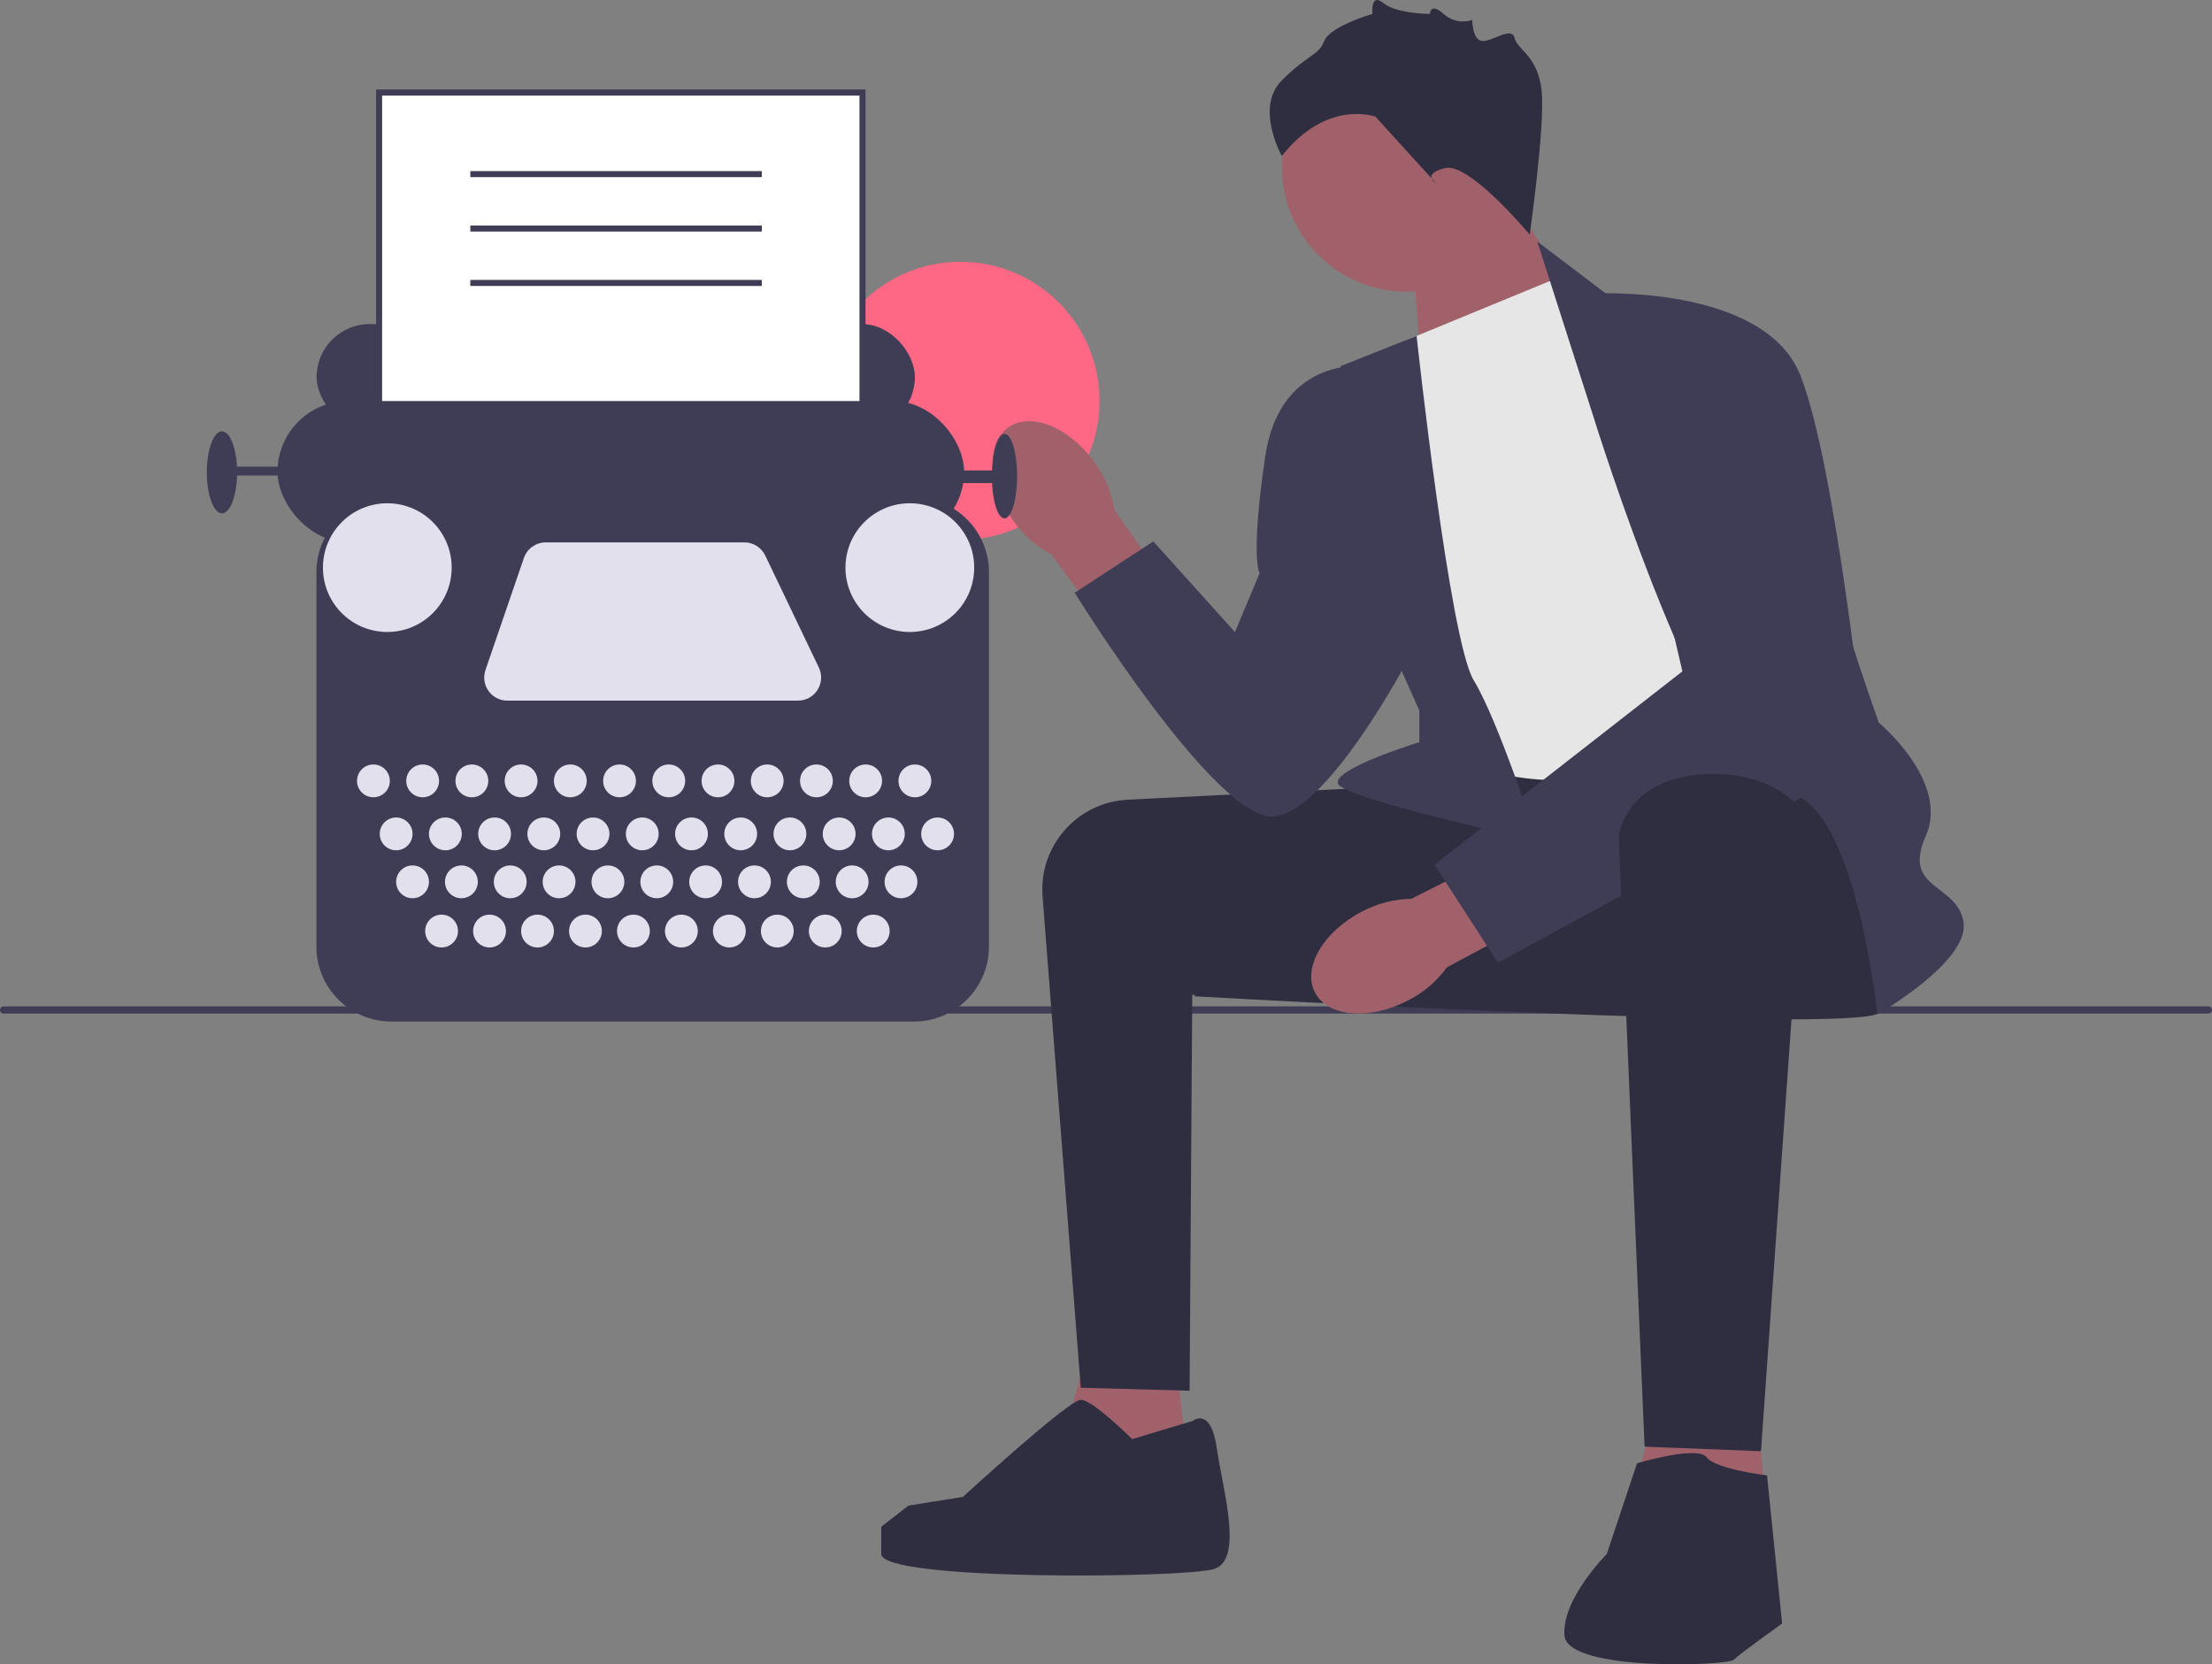 <svg xmlns="http://www.w3.org/2000/svg" width="731.67" height="550.618" viewBox="0 0 731.67 550.618" xmlns:xlink="http://www.w3.org/1999/xlink"><rect x="0" y="0" width="731.67" height="550.618" fill="#808080" stroke="none"/><circle cx="317.682" cy="132.627" r="46.021" fill="#ff6884"/><g><path d="M0,334.134c0,.66,.53,1.19,1.19,1.19H730.48c.66,0,1.19-.53,1.19-1.19,0-.66-.53-1.19-1.19-1.19H1.19c-.66,0-1.19,.53-1.19,1.19Z" fill="#3f3d56"/><g><polygon points="466.985 81.606 470.811 130.557 526.268 107.393 494.985 57.606 466.985 81.606" fill="#a0616a"/><circle cx="465.323" cy="55.181" r="41.339" fill="#a0616a"/><polygon points="387.985 440.606 394.985 503.393 345.985 496.606 361.985 438.606 387.985 440.606" fill="#a0616a"/><polygon points="578.985 449.606 585.985 512.393 536.985 505.606 552.985 447.606 578.985 449.606" fill="#a0616a"/><path d="M462.485,260.106c-.669,0-54.146,2.685-89.477,4.463-16.723,.841-29.452,15.315-28.155,32.009l12.632,162.528,36,1,.878-131,71.122,4-3-73Z" fill="#2f2e41"/><path d="M619.485,259.106s9,69,2,76c-7,7-226.5-5.5-226.5-5.5,0,0,48.154-69.537,56.827-71.519,8.673-1.981,146.673-8.981,146.673-8.981l21,10Z" fill="#2f2e41"/><path id="uuid-395a52e4-5c72-4314-a9bf-6720c6920e4c-388" d="M335.127,172.233c-8.359-11.691-9.103-25.48-1.662-30.799,7.441-5.319,20.247-.152,28.607,11.544,3.404,4.626,5.65,10,6.551,15.673l34.792,49.981-19.8,13.708-35.775-48.834c-5.078-2.688-9.437-6.554-12.714-11.273Z" fill="#a0616a"/><path id="uuid-2bcb0f29-4cb0-4836-b3e1-c42200070018-389" d="M465.674,331.017c-12.747,6.638-26.505,5.441-30.727-2.672-4.223-8.113,2.688-20.068,15.44-26.706,5.058-2.722,10.694-4.192,16.436-4.289l54.365-27.441,10.797,21.526-53.367,28.575c-3.374,4.65-7.812,8.425-12.944,11.008Z" fill="#a0616a"/><path d="M464.985,112.606l51-21,96,148s-67,15-90,18c-23,3-49-9-49-9l-8-136Z" fill="#e6e6e6"/><path d="M526.985,137.606l-18.5-57.709,24,18.209s68,45,68,64c0,19,21,77,21,77,0,0,23.5,19.5,15.5,37.5-8,18,10.5,15.5,12.5,28.5,2,13-28.5,30.5-28.5,30.5,0,0-7.5-73.5-31.5-73.5-24,0-62.5-124.5-62.5-124.5Z" fill="#3f3d56"/><path d="M468.568,111.13l-25.084,9.976s4,70,8,76,18,38,18,38v10.429s-28,8.571-27,13.571c1,5,66,19,66,19,0,0-13-40-21-53-8-13-18.916-113.976-18.916-113.976Z" fill="#3f3d56"/><path d="M527.485,97.106s56-3,68,27c12,30,22,128,22,128l-122,66.374-21-32.374,82-64-29-125Z" fill="#3f3d56"/><path d="M452.485,121.106s-29-4-34,30-1.823,38.5-1.823,38.5l-8.177,19.5-27-30-26,17s47,76,66,74c19-2,47-57,47-57l-16-92Z" fill="#3f3d56"/><path d="M597.323,270.145l-14.839,209.961-38.5-1.5s-8.5-198.5-8.5-201.5c0-3,4-20,29-21,25-1,32.839,14.039,32.839,14.039Z" fill="#2f2e41"/><path d="M541.485,484.106s20-6,23-2c3,4,20,6,20,6l5,49s-14,10-16,12-55,4-56-8c-1-12,14-27,14-27l10-30Z" fill="#2f2e41"/><path d="M394.485,470.106s6-5,8,9c2,14,9,37-1,40-10,3-110,4-110-5v-9l9-7,18.004-2.869s34.996-32.131,38.996-32.131c4,0,17,13,17,13l20-6Z" fill="#2f2e41"/><path d="M505.985,77.606s-20-24-28-22-3,5-3,5l-20-22s-16-6-31,13c0,0-9-16,0-25,9-9,12-8,14-13,2-5,16-9,16-9,0,0-.803-7.197,3.598-3.598s15.394,3.598,15.394,3.598c0,0,.063-4,4.535,0s9.472,2,9.472,2c0,0,0,6.921,3.5,6.961,3.5,.039,9.5-4.961,10.5-.961s8,6,9,18-4,47-4,47Z" fill="#2f2e41"/></g></g><g><rect x="104.731" y="107.214" width="197.887" height="35.069" rx="17.534" ry="17.534" fill="#3f3d56"/><rect x="125.397" y="30.606" width="159.896" height="175.343" fill="#fff"/><path d="M286.293,206.949H124.397V29.606h161.896V206.949Zm-159.896-2h157.896V31.606H126.397V204.949Z" fill="#3f3d56"/><rect x="91.789" y="132.681" width="227.111" height="46.758" rx="23.379" ry="23.379" fill="#3f3d56"/><ellipse cx="332.26" cy="157.521" rx="4.175" ry="13.986" fill="#3f3d56"/><ellipse cx="73.42" cy="156.269" rx="5.01" ry="13.568" fill="#3f3d56"/><rect x="74.672" y="154.39" width="28.806" height="2.922" fill="#3f3d56"/><rect x="306.376" y="155.642" width="23.379" height="4.175" fill="#3f3d56"/><path d="M302.334,337.957H129.439c-13.669,0-24.79-11.121-24.79-24.79v-123.841c0-13.669,11.121-24.79,24.79-24.79h172.896c13.669,0,24.789,11.121,24.789,24.79v123.841c0,13.669-11.12,24.79-24.789,24.79Z" fill="#3f3d56"/><circle cx="123.518" cy="258.343" r="5.427" fill="#e1e0ec"/><circle cx="131.033" cy="275.878" r="5.427" fill="#e1e0ec"/><circle cx="136.46" cy="291.742" r="5.427" fill="#e1e0ec"/><circle cx="146.062" cy="308.024" r="5.427" fill="#e1e0ec"/><circle cx="161.926" cy="308.024" r="5.427" fill="#e1e0ec"/><circle cx="177.791" cy="308.024" r="5.427" fill="#e1e0ec"/><circle cx="193.655" cy="308.024" r="5.427" fill="#e1e0ec"/><circle cx="209.52" cy="308.024" r="5.427" fill="#e1e0ec"/><circle cx="225.384" cy="308.024" r="5.427" fill="#e1e0ec"/><circle cx="241.248" cy="308.024" r="5.427" fill="#e1e0ec"/><circle cx="257.113" cy="308.024" r="5.427" fill="#e1e0ec"/><circle cx="272.977" cy="308.024" r="5.427" fill="#e1e0ec"/><circle cx="288.841" cy="308.024" r="5.427" fill="#e1e0ec"/><circle cx="152.617" cy="291.742" r="5.427" fill="#e1e0ec"/><circle cx="168.773" cy="291.742" r="5.427" fill="#e1e0ec"/><circle cx="184.93" cy="291.742" r="5.427" fill="#e1e0ec"/><circle cx="201.086" cy="291.742" r="5.427" fill="#e1e0ec"/><circle cx="217.243" cy="291.742" r="5.427" fill="#e1e0ec"/><circle cx="233.4" cy="291.742" r="5.427" fill="#e1e0ec"/><circle cx="249.556" cy="291.742" r="5.427" fill="#e1e0ec"/><circle cx="265.713" cy="291.742" r="5.427" fill="#e1e0ec"/><circle cx="281.869" cy="291.742" r="5.427" fill="#e1e0ec"/><circle cx="298.026" cy="291.742" r="5.427" fill="#e1e0ec"/><circle cx="147.314" cy="275.878" r="5.427" fill="#e1e0ec"/><circle cx="163.596" cy="275.878" r="5.427" fill="#e1e0ec"/><circle cx="179.878" cy="275.878" r="5.427" fill="#e1e0ec"/><circle cx="196.16" cy="275.878" r="5.427" fill="#e1e0ec"/><circle cx="212.442" cy="275.878" r="5.427" fill="#e1e0ec"/><circle cx="228.724" cy="275.878" r="5.427" fill="#e1e0ec"/><circle cx="245.006" cy="275.878" r="5.427" fill="#e1e0ec"/><circle cx="261.287" cy="275.878" r="5.427" fill="#e1e0ec"/><circle cx="277.569" cy="275.878" r="5.427" fill="#e1e0ec"/><circle cx="293.851" cy="275.878" r="5.427" fill="#e1e0ec"/><circle cx="310.133" cy="275.878" r="5.427" fill="#e1e0ec"/><circle cx="139.8" cy="258.343" r="5.427" fill="#e1e0ec"/><circle cx="156.082" cy="258.343" r="5.427" fill="#e1e0ec"/><circle cx="172.363" cy="258.343" r="5.427" fill="#e1e0ec"/><circle cx="188.645" cy="258.343" r="5.427" fill="#e1e0ec"/><circle cx="204.927" cy="258.343" r="5.427" fill="#e1e0ec"/><circle cx="221.209" cy="258.343" r="5.427" fill="#e1e0ec"/><circle cx="237.491" cy="258.343" r="5.427" fill="#e1e0ec"/><circle cx="253.773" cy="258.343" r="5.427" fill="#e1e0ec"/><circle cx="270.055" cy="258.343" r="5.427" fill="#e1e0ec"/><circle cx="286.336" cy="258.343" r="5.427" fill="#e1e0ec"/><circle cx="302.618" cy="258.343" r="5.427" fill="#e1e0ec"/><circle cx="128.11" cy="187.789" r="21.292" fill="#e1e0ec"/><circle cx="300.948" cy="187.789" r="21.292" fill="#e1e0ec"/><path d="M180.522,179.439h65.701c2.945,0,5.628,1.691,6.899,4.347l17.731,37.06c2.429,5.076-1.272,10.948-6.899,10.948h-96.139c-5.248,0-8.936-5.164-7.234-10.128l12.707-37.06c1.06-3.091,3.967-5.167,7.234-5.167Z" fill="#e1e0ec"/></g><rect x="155.568" y="56.606" width="96.417" height="2" fill="#3f3d56"/><rect x="155.568" y="74.606" width="96.417" height="2" fill="#3f3d56"/><rect x="155.568" y="92.606" width="96.417" height="2" fill="#3f3d56"/></svg>